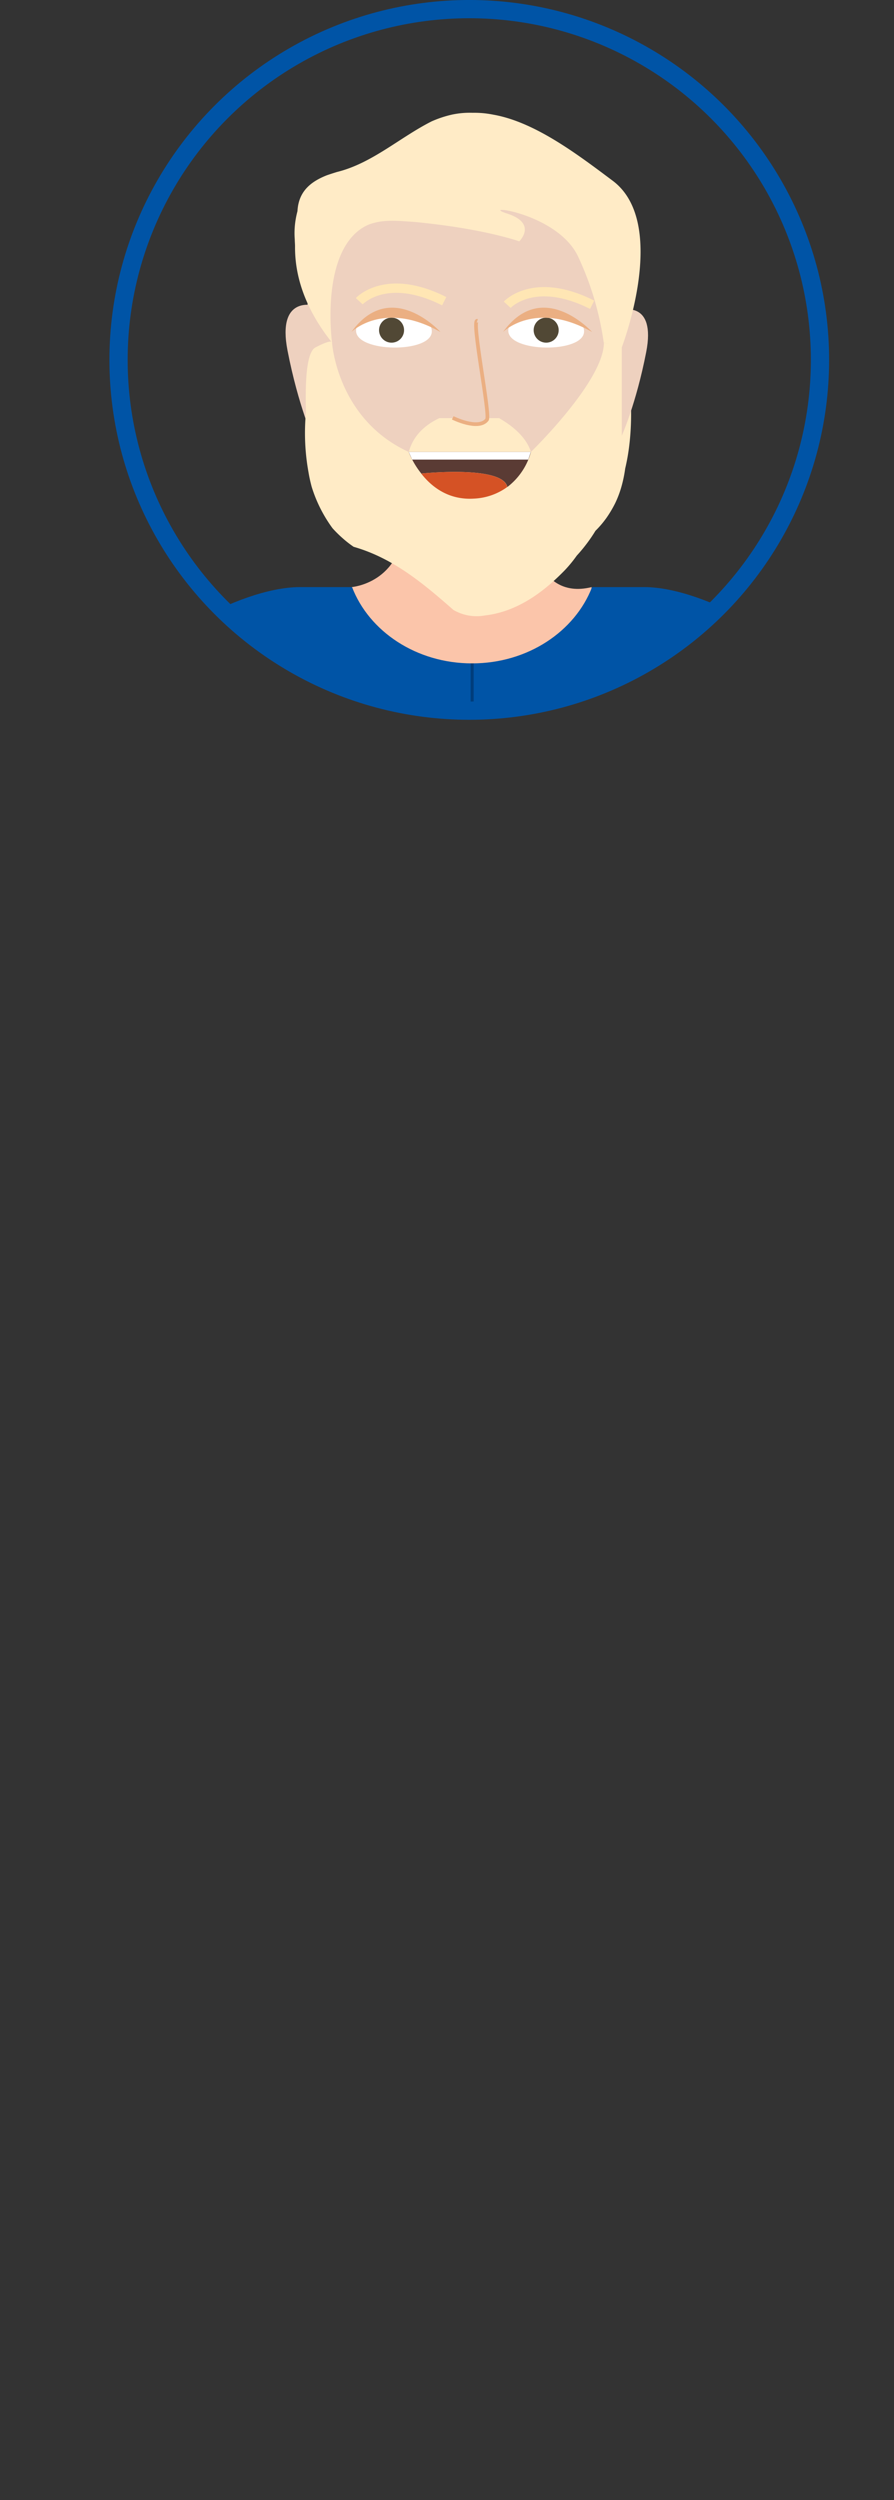 <svg xmlns="http://www.w3.org/2000/svg" xmlns:xlink="http://www.w3.org/1999/xlink" viewBox="0 0 277.84 776.86"><rect x="0" y="0" width="277.84" height="776.86" fill="#333333" stroke="none"/><defs><style>.cls-1{fill:none;stroke:#0054a6;stroke-width:5.67px;}.cls-1,.cls-11,.cls-12,.cls-16{stroke-miterlimit:10;}.cls-2{clip-path:url(#clip-path);}.cls-3{fill:#dce6e0;}.cls-4{fill:#fbc5aa;}.cls-5{fill:#d8dcec;}.cls-11,.cls-12,.cls-6{fill:#eed1bf;}.cls-7{fill:#ffebc6;}.cls-8{fill:#fff;}.cls-9{fill:#514835;}.cls-10{fill:#ebaf82;}.cls-11{stroke:#ebaf82;stroke-width:1.15px;}.cls-12{stroke:#ffe6b4;stroke-width:2.89px;}.cls-13{fill:#5a3b34;}.cls-14{fill:#d55225;}.cls-15,.cls-16{fill:#0054a6;}.cls-16{stroke:#003d7b;stroke-width:0.95px;}.cls-17{fill:#007dac;}.cls-18{fill:#44515c;}.cls-19{fill:#003d7b;}</style><clipPath id="clip-path" transform="translate(34.01)"><circle class="cls-1" cx="111.83" cy="111.83" r="109"/></clipPath></defs><g id="Layer_2" data-name="Layer 2"><g id="Avatar"><g class="cls-2"><ellipse class="cls-3" cx="138.92" cy="761.03" rx="138.92" ry="15.83"/><path class="cls-4" d="M75.27,182.43s15.63-1.17,16.35-20H130s1.57,24.55,19.87,20l-1.65,14.1-37.39,14.89-32.48-8.71L70.43,187Z" transform="translate(34.01)"/><path class="cls-5" d="M225.18,393.93l-48.77-2.13v-157s11.27-65,28.6-29.73Q219.41,303.83,225.18,393.93Z" transform="translate(34.01)"/><path class="cls-6" d="M63.5,94.94s-11.49-3.22-8.15,14S63.5,136.8,63.5,136.8Z" transform="translate(34.01)"/><path class="cls-6" d="M140,47.33h9.66a44.43,44.43,0,0,1,44.43,44.43v35A49.26,49.26,0,0,1,144.85,176h0a49.26,49.26,0,0,1-49.26-49.26v-35A44.43,44.43,0,0,1,140,47.33Z"/><path class="cls-7" d="M69.19,106.49S70.7,130.21,93,140.43H131s22.67-22,22.67-33.94L160.1,108s3.4,15.19,1.4,30.87a64.39,64.39,0,0,1-1.21,6.72,40.77,40.77,0,0,1-1.17,5.64,31.89,31.89,0,0,1-1.94,5.13,35.84,35.84,0,0,1-2.68,4.52,30.27,30.27,0,0,1-3.45,4.06,47.5,47.5,0,0,1-2.72,4q-1.46,1.94-3.08,3.7a41.21,41.21,0,0,1-3.68,4.5c-5.82,6-12.4,11-20.11,13.16a28.93,28.93,0,0,1-4.75.94,14.31,14.31,0,0,1-9.82-1.72c-9.81-8.65-19-16.16-31-19.61a32.92,32.92,0,0,1-3.43-2.68,37.74,37.74,0,0,1-3.12-3.08,42.6,42.6,0,0,1-2.61-4,43.21,43.21,0,0,1-3.88-8.9c-.4-1.51-.74-3-1-4.6A68.33,68.33,0,0,1,61.09,128c-.08-2.27-.1-4.57-.06-6.76.12-6.58.87-12.18,3-13.28C69.57,105.07,69.19,106.49,69.19,106.49Z" transform="translate(34.01)"/><path class="cls-8" d="M100.19,103c.09-7.57-23.45-7.86-23.54-.28C76.57,109.57,100.11,109.85,100.19,103Z" transform="translate(34.01)"/><path class="cls-8" d="M147.51,103c.09-7.57-23.45-7.86-23.55-.28C123.88,109.57,147.42,109.85,147.51,103Z" transform="translate(34.01)"/><circle class="cls-9" cx="121.69" cy="102.59" r="3.89"/><circle class="cls-9" cx="169.74" cy="102.59" r="3.89"/><path class="cls-10" d="M75.19,103.17s10-10,27.69,0C102.88,103.17,87.5,86.15,75.19,103.17Z" transform="translate(34.01)"/><path class="cls-10" d="M122.32,103.17s10-10,27.7,0C150,103.17,134.63,86.15,122.32,103.17Z" transform="translate(34.01)"/><path class="cls-7" d="M102.52,129.93c-5.25,2.49-8.27,6.06-9.49,10.5H131c-1.31-4.07-4.76-7.52-9.89-10.5Z" transform="translate(34.01)"/><path class="cls-11" d="M106.69,129.84s8,4,10.64.58c1.13-1.49-5-31.36-3-30.73" transform="translate(34.01)"/><path class="cls-12" d="M77.64,93.6s8.32-9.13,26.4,0" transform="translate(34.01)"/><path class="cls-12" d="M123.62,94.7s8.32-9.12,26.4,0" transform="translate(34.01)"/><path class="cls-13" d="M131,140.43a20.58,20.58,0,0,1-7.34,10.91c-1.39-6.86-26.65-4.2-26.74-4.19A26.59,26.59,0,0,1,93,140.43Z" transform="translate(34.01)"/><path class="cls-14" d="M123.62,151.34h0a19,19,0,0,1-10.44,3.6c-7.92.47-13.15-3.77-16.29-7.79C97,147.14,122.23,144.48,123.62,151.34Z" transform="translate(34.01)"/><polygon class="cls-13" points="130.89 147.15 130.89 147.15 130.89 147.15 130.89 147.15"/><path class="cls-6" d="M159.23,96.34s10.71-3,7.59,13.06-7.59,26-7.59,26Z" transform="translate(34.01)"/><polygon class="cls-8" points="127.03 140.43 128.11 142.82 164.16 142.82 164.97 140.43 127.03 140.43"/><path class="cls-7" d="M69.19,106.49S65.85,82,76.67,72.29A14.38,14.38,0,0,1,80,70.05a11.75,11.75,0,0,1,2.18-.77c4-1.13,8.66-.56,12.82-.3,1.07.11,2.11.21,3.12.33C117.41,71.4,127.36,75,127.36,75s5.78-5.55-3.74-8.63,15.48-.38,22,13.28a93.41,93.41,0,0,1,8,26.8l5.6,1.51s14.87-38.55-2.82-51.8c-9.7-7.26-21.71-16.44-33.6-19.73-1.18-.33-2.37-.6-3.56-.81a31,31,0,0,0-3.17-.46,30.72,30.72,0,0,0-3.18-.11,26.53,26.53,0,0,0-6.46.57c-1.1.25-2.17.55-3.22.9s-2.07.75-3.07,1.19c-9.91,5-18.56,13.08-29.46,15.74-1,.31-2.08.66-3.07,1-4.93,1.94-8.84,4.93-9.17,11.16a28.73,28.73,0,0,0-.61,2.9,25.45,25.45,0,0,0-.23,5.91c0,.72.09,1.45.08,2.21C57.64,85,60.2,95.17,69.19,106.49Z" transform="translate(34.01)"/><path class="cls-5" d="M.26,393.93,49,391.8v-157s-11.27-65-28.6-29.73Q6,303.83.26,393.93Z" transform="translate(34.01)"/><path class="cls-15" d="M166.25,182.43H150c-5.32,13.79-20,23.71-37.3,23.71s-32-9.92-37.3-23.71H59.19c-19.65,0-51.49,20.14-38.63,21.59,5.41.61,12.11,8.26,18.35,27.51V404.39H186.52V231.53c6.25-19.25,12.95-26.9,18.36-27.51C217.74,202.57,185.89,182.43,166.25,182.43Z" transform="translate(34.01)"/><line class="cls-16" x1="146.73" y1="404.39" x2="146.73" y2="206.14"/><rect class="cls-17" x="72.92" y="404.39" width="147.48" height="49.8"/><polygon class="cls-17" points="146.73 453.83 122.34 739.32 94.45 739.32 72.92 453.83 146.73 453.83"/><polygon class="cls-17" points="220.4 453.83 196.14 739.32 168.41 739.32 146.99 453.83 220.4 453.83"/><path class="cls-6" d="M14.59,393.27S9.07,436.83,38.91,441.2v-49Z" transform="translate(34.01)"/><path class="cls-6" d="M210.72,393.33s5.52,43.56-24.32,47.93v-49Z" transform="translate(34.01)"/><path class="cls-18" d="M134.4,739.32v21.54h72.08s9.51-21.59-34-17.55c0,0-10.59-1.88-9.27-14.22" transform="translate(34.01)"/><path class="cls-18" d="M88.22,739.32v21.54H16.15s-9.51-21.59,34-17.55c0,0,10.6-1.88,9.28-14.22" transform="translate(34.01)"/><circle class="cls-19" cx="159.1" cy="242.63" r="3.72"/><circle class="cls-19" cx="134.74" cy="242.63" r="3.72"/><circle class="cls-19" cx="159.1" cy="270.68" r="3.72"/><circle class="cls-19" cx="134.74" cy="270.68" r="3.72"/><circle class="cls-19" cx="159.1" cy="298.72" r="3.72"/><circle class="cls-19" cx="134.74" cy="298.72" r="3.72"/><circle class="cls-19" cx="159.1" cy="326.76" r="3.72"/><circle class="cls-19" cx="134.74" cy="326.76" r="3.72"/><circle class="cls-19" cx="159.1" cy="354.8" r="3.72"/><circle class="cls-19" cx="134.74" cy="354.8" r="3.72"/></g><circle class="cls-1" cx="145.84" cy="111.83" r="109"/></g></g></svg>